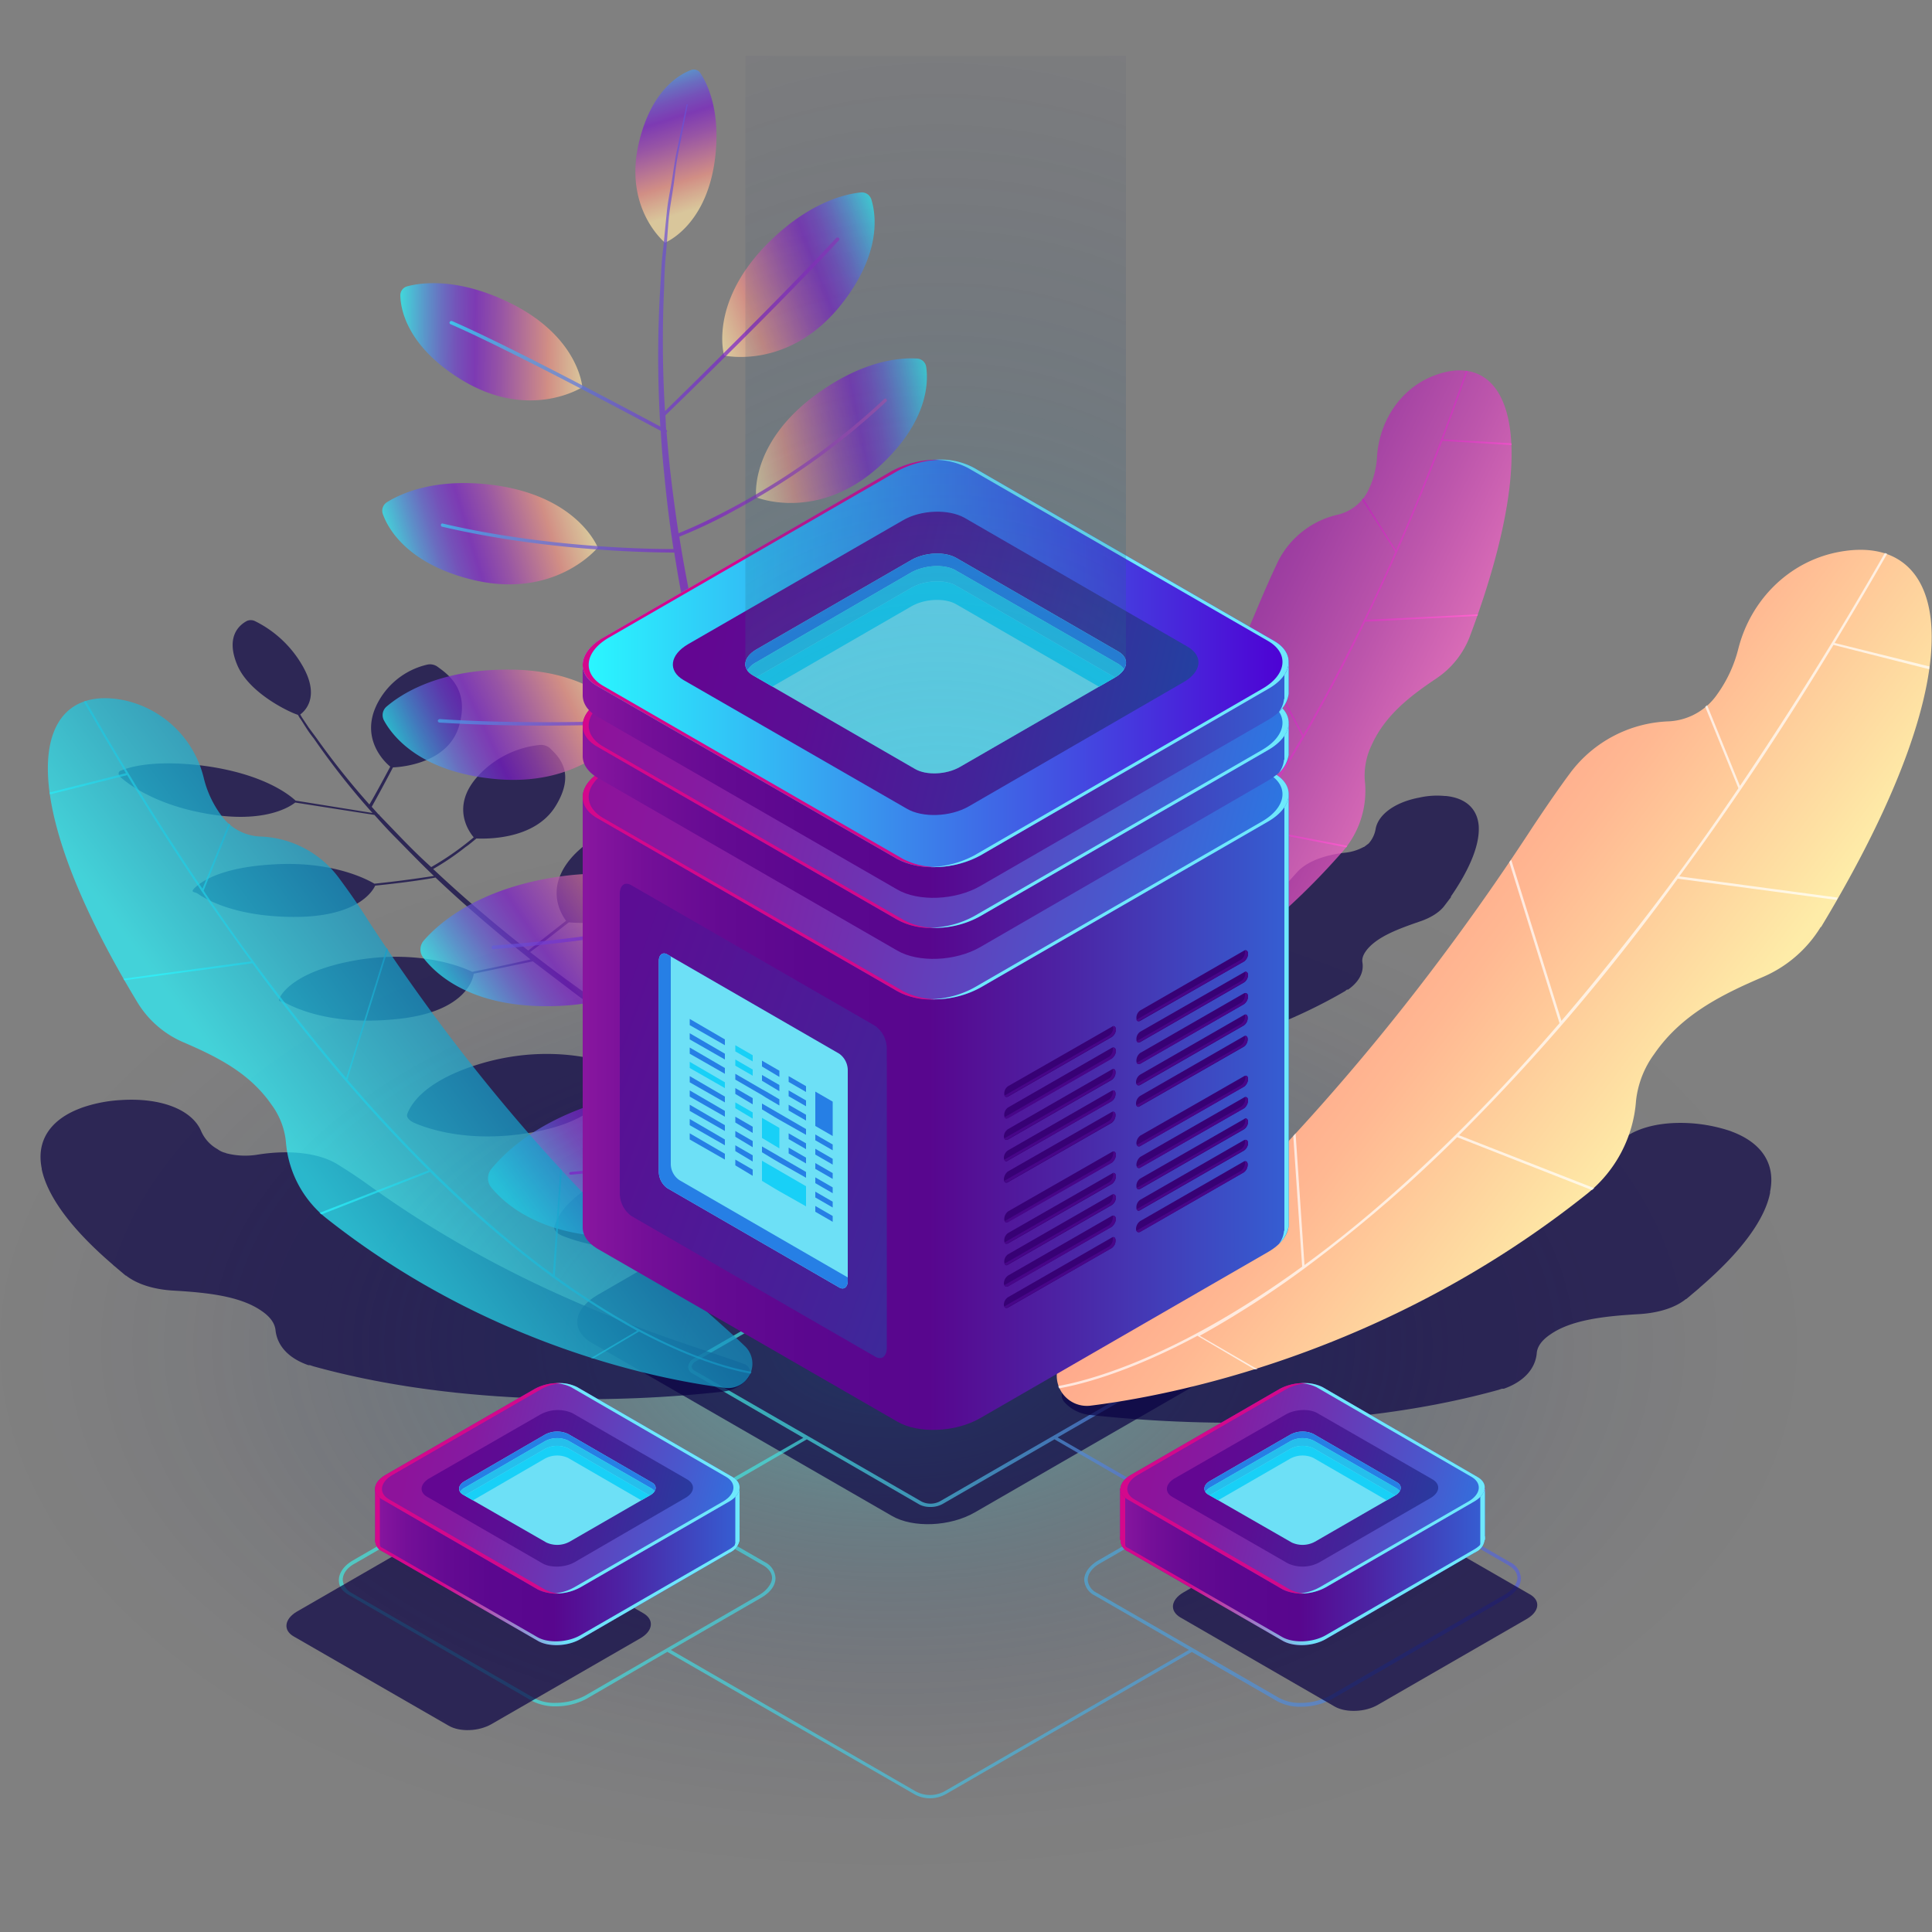 <svg xmlns="http://www.w3.org/2000/svg" xmlns:xlink="http://www.w3.org/1999/xlink" viewBox="0 0 500 500"><rect x="0" y="0" width="500" height="500" fill="#808080" stroke="none"/><defs><style>.cls-1{fill:#6de0f6;}.cls-2{fill:none;}.cls-3{isolation:isolate;}.cls-4,.cls-57{opacity:0.5;}.cls-4,.cls-57,.cls-7,.cls-8{mix-blend-mode:lighten;}.cls-4{fill:url(#radial-gradient);}.cls-5{fill:#0b0244;}.cls-20,.cls-22,.cls-23,.cls-25,.cls-26,.cls-5,.cls-6{opacity:0.7;}.cls-7{fill:url(#Áåçûìÿííûé_ãðàäèåíò_254);}.cls-8{fill:url(#Áåçûìÿííûé_ãðàäèåíò_254-2);}.cls-9{fill:url(#linear-gradient);}.cls-10{fill:url(#linear-gradient-2);}.cls-11{fill:url(#linear-gradient-3);}.cls-12{fill:url(#linear-gradient-4);}.cls-13{fill:url(#linear-gradient-5);}.cls-14{fill:url(#linear-gradient-6);}.cls-15{fill:url(#linear-gradient-7);}.cls-16{fill:url(#linear-gradient-8);}.cls-17{fill:url(#linear-gradient-9);}.cls-18{fill:url(#linear-gradient-10);}.cls-19{fill:url(#linear-gradient-11);}.cls-20{fill:url(#linear-gradient-12);}.cls-21{fill:url(#linear-gradient-13);}.cls-22{fill:#fff;}.cls-23{fill:url(#linear-gradient-14);}.cls-24{fill:url(#linear-gradient-15);}.cls-25{fill:url(#linear-gradient-16);}.cls-26{fill:url(#linear-gradient-17);}.cls-27{fill:url(#Áåçûìÿííûé_ãðàäèåíò_377);}.cls-28{fill:#6ee8fc;}.cls-29{fill:url(#Áåçûìÿííûé_ãðàäèåíò_300);}.cls-30{fill:#d4088c;}.cls-31{fill:url(#Áåçûìÿííûé_ãðàäèåíò_302);}.cls-32{clip-path:url(#clip-path);}.cls-33{fill:#267fe5;}.cls-34{fill:#25bfec;}.cls-35{fill:#18d0f7;}.cls-36{fill:url(#Áåçûìÿííûé_ãðàäèåíò_377-2);}.cls-37{fill:url(#Áåçûìÿííûé_ãðàäèåíò_300-2);}.cls-38{fill:url(#Áåçûìÿííûé_ãðàäèåíò_302-2);}.cls-39{clip-path:url(#clip-path-2);}.cls-40{fill:url(#Áåçûìÿííûé_ãðàäèåíò_377-3);}.cls-41{fill:url(#linear-gradient-18);}.cls-42{fill:url(#Áåçûìÿííûé_ãðàäèåíò_302-3);}.cls-43{clip-path:url(#clip-path-3);}.cls-44{fill:url(#Áåçûìÿííûé_ãðàäèåíò_302-4);}.cls-45{fill:#370175;}.cls-46{fill:#480689;}.cls-47{fill:url(#Áåçûìÿííûé_ãðàäèåíò_377-4);}.cls-48{fill:url(#Áåçûìÿííûé_ãðàäèåíò_388);}.cls-49{fill:url(#Áåçûìÿííûé_ãðàäèåíò_300-3);}.cls-50{fill:url(#Áåçûìÿííûé_ãðàäèåíò_302-5);}.cls-51{clip-path:url(#clip-path-4);}.cls-52{fill:url(#Áåçûìÿííûé_ãðàäèåíò_377-5);}.cls-53{fill:url(#Áåçûìÿííûé_ãðàäèåíò_388-2);}.cls-54{fill:url(#Áåçûìÿííûé_ãðàäèåíò_300-4);}.cls-55{fill:url(#Áåçûìÿííûé_ãðàäèåíò_302-6);}.cls-56{clip-path:url(#clip-path-5);}.cls-57{fill:url(#radial-gradient-2);}</style><radialGradient id="radial-gradient" cx="-2112.1" cy="-340.71" r="194.38" gradientTransform="matrix(0.87, 0.5, -0.87, 0.5, 1772.16, 1574.5)" gradientUnits="userSpaceOnUse"><stop offset="0" stop-color="#42e8e0"/><stop offset="0.16" stop-color="#33adb8" stop-opacity="0.74"/><stop offset="0.32" stop-color="#267994" stop-opacity="0.52"/><stop offset="0.47" stop-color="#1b4f78" stop-opacity="0.33"/><stop offset="0.62" stop-color="#132e61" stop-opacity="0.19"/><stop offset="0.76" stop-color="#0d1651" stop-opacity="0.08"/><stop offset="0.89" stop-color="#090847" stop-opacity="0.02"/><stop offset="1" stop-color="#080344" stop-opacity="0"/></radialGradient><linearGradient id="Áåçûìÿííûé_ãðàäèåíò_254" x1="178.09" y1="353.63" x2="303.53" y2="353.63" gradientUnits="userSpaceOnUse"><stop offset="0" stop-color="#42e8e0"/><stop offset="0.15" stop-color="#43e3e0"/><stop offset="0.33" stop-color="#45d5df"/><stop offset="0.52" stop-color="#49bddd"/><stop offset="0.72" stop-color="#4e9cdb"/><stop offset="0.93" stop-color="#5472d8"/><stop offset="1" stop-color="#5761d7"/></linearGradient><linearGradient id="Áåçûìÿííûé_ãðàäèåíò_254-2" x1="87.75" y1="420.52" x2="393.57" y2="420.52" xlink:href="#Áåçûìÿííûé_ãðàäèåíò_254"/><linearGradient id="linear-gradient" x1="-516.11" y1="502.13" x2="-441.69" y2="502.13" gradientTransform="matrix(-0.81, 0.59, 0.59, 0.81, -514.49, 174.98)" gradientUnits="userSpaceOnUse"><stop offset="0.01" stop-color="#ffe4a7"/><stop offset="0.1" stop-color="#fac098"/><stop offset="0.2" stop-color="#f49587"/><stop offset="0.46" stop-color="#a142b5"/><stop offset="0.6" stop-color="#7c1dc9"/><stop offset="0.63" stop-color="#7926cb"/><stop offset="0.7" stop-color="#703ed1"/><stop offset="0.78" stop-color="#6165db"/><stop offset="0.87" stop-color="#4c9ce9"/><stop offset="0.97" stop-color="#32e1fa"/><stop offset="1" stop-color="#2af6ff"/></linearGradient><linearGradient id="linear-gradient-2" x1="331.77" y1="391.57" x2="406.2" y2="391.57" gradientTransform="translate(-216 12.2) rotate(-21)" xlink:href="#linear-gradient"/><linearGradient id="linear-gradient-3" x1="132.05" y1="308.2" x2="196.99" y2="308.2" gradientTransform="translate(14.4 -66.2) rotate(-13.2)" xlink:href="#linear-gradient"/><linearGradient id="linear-gradient-4" x1="-10.61" y1="259.78" x2="48.54" y2="259.78" gradientTransform="translate(176.7 -101.2) rotate(-7.8)" xlink:href="#linear-gradient"/><linearGradient id="linear-gradient-5" x1="85.12" y1="217.62" x2="135.08" y2="217.62" gradientTransform="translate(66 -79) rotate(-11.6)" xlink:href="#linear-gradient"/><linearGradient id="linear-gradient-6" x1="321.08" y1="205.31" x2="371.04" y2="205.31" gradientTransform="matrix(0.93, -0.36, 0.36, 0.93, -189.95, 3.12)" xlink:href="#linear-gradient"/><linearGradient id="linear-gradient-7" x1="-484.74" y1="421.87" x2="-417.38" y2="421.87" gradientTransform="matrix(-0.83, 0.56, 0.56, 0.83, -463.31, 145.88)" xlink:href="#linear-gradient"/><linearGradient id="linear-gradient-8" x1="-288.22" y1="286.67" x2="-230.64" y2="286.67" gradientTransform="matrix(-0.9, 0.43, 0.43, 0.9, -226.09, 39.78)" xlink:href="#linear-gradient"/><linearGradient id="linear-gradient-9" x1="-84.87" y1="192.04" x2="-34.16" y2="192.04" gradientTransform="matrix(-0.96, 0.29, 0.29, 0.96, 13.87, -28.69)" xlink:href="#linear-gradient"/><linearGradient id="linear-gradient-10" x1="364.3" y1="151.27" x2="411.72" y2="151.27" gradientTransform="matrix(-1, -0.01, -0.01, 1, 517.2, -57.29)" xlink:href="#linear-gradient"/><linearGradient id="linear-gradient-11" x1="1527.63" y1="1349.79" x2="1568.31" y2="1349.79" gradientTransform="matrix(-0.3, -0.96, -0.96, 0.3, 1922.9, 1119.59)" xlink:href="#linear-gradient"/><linearGradient id="linear-gradient-12" x1="616.6" y1="138.89" x2="812.04" y2="138.89" gradientTransform="matrix(-0.98, -0.21, -0.21, 0.98, 924.99, 184.36)" xlink:href="#linear-gradient"/><linearGradient id="linear-gradient-13" x1="-772.59" y1="501.58" x2="-681.23" y2="501.58" gradientTransform="matrix(0.8, 0.6, -0.6, 0.8, 1279.87, 293.09)" gradientUnits="userSpaceOnUse"><stop offset="0.04" stop-color="#ffa98c"/><stop offset="0.32" stop-color="#ffb892"/><stop offset="0.86" stop-color="#fee1a3"/><stop offset="1" stop-color="#feeca8"/></linearGradient><linearGradient id="linear-gradient-14" x1="-734.24" y1="231.6" x2="-670.2" y2="231.6" gradientTransform="translate(1065.1 289.9) rotate(26)" gradientUnits="userSpaceOnUse"><stop offset="0.04" stop-color="#9f19ab"/><stop offset="0.24" stop-color="#ae25b1"/><stop offset="0.65" stop-color="#d744bf"/><stop offset="1" stop-color="#ff63ce"/></linearGradient><linearGradient id="linear-gradient-15" x1="305.79" y1="177.3" x2="360.6" y2="204" gradientTransform="matrix(1, 0, 0, 1, 0, 0)" xlink:href="#linear-gradient-14"/><linearGradient id="linear-gradient-16" x1="-2003.2" y1="1438.6" x2="-1929.62" y2="1438.6" gradientTransform="matrix(-0.8, 0.6, 0.6, 0.8, -2341.4, 293.09)" gradientUnits="userSpaceOnUse"><stop offset="0.04" stop-color="#138bbd"/><stop offset="0.23" stop-color="#169ac7"/><stop offset="0.59" stop-color="#1fc3df"/><stop offset="1" stop-color="#2af6ff"/></linearGradient><linearGradient id="linear-gradient-17" x1="-2000.47" y1="1438.45" x2="-1930.41" y2="1438.45" xlink:href="#linear-gradient-16"/><linearGradient id="Áåçûìÿííûé_ãðàäèåíò_377" x1="1753" y1="274.54" x2="1975.55" y2="274.54" gradientTransform="translate(-1619.5)" gradientUnits="userSpaceOnUse"><stop offset="0" stop-color="#a31fa9"/><stop offset="0.07" stop-color="#8b17a0"/><stop offset="0.15" stop-color="#740f98"/><stop offset="0.24" stop-color="#640a92"/><stop offset="0.34" stop-color="#5b078f"/><stop offset="0.48" stop-color="#58068e"/><stop offset="0.63" stop-color="#4d22a3"/><stop offset="0.94" stop-color="#3168da"/><stop offset="1" stop-color="#2c75e4"/></linearGradient><linearGradient id="Áåçûìÿííûé_ãðàäèåíò_300" x1="1396.41" y1="-16.19" x2="1501.39" y2="-107.1" gradientTransform="matrix(0.87, 0.5, -1, 0.58, -1076.16, -482.93)" gradientUnits="userSpaceOnUse"><stop offset="0" stop-color="#8d139b"/><stop offset="0.17" stop-color="#851ba1"/><stop offset="0.43" stop-color="#6e33b2"/><stop offset="0.76" stop-color="#4958cd"/><stop offset="1" stop-color="#2979e4"/></linearGradient><linearGradient id="Áåçûìÿííûé_ãðàäèåíò_302" x1="1410.1" y1="-28.05" x2="1488.26" y2="-95.73" gradientTransform="matrix(0.87, 0.5, -1, 0.58, -1076.16, -482.93)" gradientUnits="userSpaceOnUse"><stop offset="0" stop-color="#630692"/><stop offset="0.23" stop-color="#5b0e94"/><stop offset="0.59" stop-color="#432399"/><stop offset="1" stop-color="#2142a1"/></linearGradient><clipPath id="clip-path"><path class="cls-1" d="M236.8,233.2,194.9,209c-3-1.7-2.6-4.7.8-6.7l40.2-23.2c3.5-2,8.7-2.2,11.6-.5l41.9,24.2c3,1.7,2.6,4.7-.8,6.7l-40.2,23.2C244.9,234.7,239.7,234.9,236.8,233.2Z"/></clipPath><linearGradient id="Áåçûìÿííûé_ãðàäèåíò_377-2" x1="1753" y1="204.33" x2="1975.55" y2="204.33" xlink:href="#Áåçûìÿííûé_ãðàäèåíò_377"/><linearGradient id="Áåçûìÿííûé_ãðàäèåíò_300-2" x1="1377.92" y1="-32.2" x2="1482.89" y2="-123.11" xlink:href="#Áåçûìÿííûé_ãðàäèåíò_300"/><linearGradient id="Áåçûìÿííûé_ãðàäèåíò_302-2" x1="1391.61" y1="-44.06" x2="1469.77" y2="-111.74" xlink:href="#Áåçûìÿííûé_ãðàäèåíò_302"/><clipPath id="clip-path-2"><path class="cls-1" d="M236.8,214.7l-41.9-24.2c-3-1.7-2.6-4.7.8-6.7l40.2-23.2c3.5-2,8.7-2.2,11.6-.4l41.9,24.1c3,1.7,2.6,4.7-.8,6.7l-40.2,23.2C244.9,216.2,239.7,216.4,236.8,214.7Z"/></clipPath><linearGradient id="Áåçûìÿííûé_ãðàäèåíò_377-3" x1="1753" y1="188.58" x2="1975.55" y2="188.58" xlink:href="#Áåçûìÿííûé_ãðàäèåíò_377"/><linearGradient id="linear-gradient-18" x1="150.81" y1="171.68" x2="333.48" y2="171.68" gradientUnits="userSpaceOnUse"><stop offset="0.01" stop-color="#2af6ff"/><stop offset="1" stop-color="#4e00d4"/></linearGradient><linearGradient id="Áåçûìÿííûé_ãðàäèåíò_302-3" x1="1375.86" y1="-57.7" x2="1454.01" y2="-125.38" xlink:href="#Áåçûìÿííûé_ãðàäèåíò_302"/><clipPath id="clip-path-3"><path class="cls-1" d="M236.8,199l-41.9-24.2c-3-1.7-2.6-4.7.8-6.7l40.2-23.2c3.5-2,8.7-2.2,11.6-.5l41.9,24.2c3,1.7,2.6,4.7-.8,6.7l-40.2,23.2C244.9,200.5,239.7,200.7,236.8,199Z"/></clipPath><linearGradient id="Áåçûìÿííûé_ãðàäèåíò_302-4" x1="105.5" y1="257.61" x2="315.65" y2="333.91" gradientTransform="matrix(1, 0, 0, 1, 0, 0)" xlink:href="#Áåçûìÿííûé_ãðàäèåíò_302"/><linearGradient id="Áåçûìÿííûé_ãðàäèåíò_377-4" x1="2197.51" y1="398.51" x2="2312.41" y2="398.51" gradientTransform="translate(-2109.4)" xlink:href="#Áåçûìÿííûé_ãðàäèåíò_377"/><linearGradient id="Áåçûìÿííûé_ãðàäèåíò_388" x1="2197.51" y1="411.66" x2="2312.41" y2="411.66" gradientTransform="translate(-2109.4)" gradientUnits="userSpaceOnUse"><stop offset="0" stop-color="#d4088c"/><stop offset="0.23" stop-color="#d4088c"/><stop offset="0.51" stop-color="#6ee1f8"/><stop offset="0.78" stop-color="#6ee8fc"/><stop offset="1" stop-color="#6ee8fc"/></linearGradient><linearGradient id="Áåçûìÿííûé_ãðàäèåíò_300-3" x1="1827.89" y1="-79.41" x2="1882.08" y2="-126.34" gradientTransform="matrix(0.87, 0.5, -1, 0.58, -1566.05, -482.93)" xlink:href="#Áåçûìÿííûé_ãðàäèåíò_300"/><linearGradient id="Áåçûìÿííûé_ãðàäèåíò_302-5" x1="1834.96" y1="-85.53" x2="1875.31" y2="-120.47" gradientTransform="matrix(0.87, 0.5, -1, 0.58, -1566.05, -482.93)" xlink:href="#Áåçûìÿííûé_ãðàäèåíò_302"/><clipPath id="clip-path-4"><path class="cls-2" d="M141.4,399.2l-21.6-12.4c-1.5-.9-1.3-2.5.5-3.5l20.7-12a6.7,6.7,0,0,1,6-.2l21.6,12.5c1.6.8,1.4,2.4-.4,3.4l-20.8,12A6.7,6.7,0,0,1,141.4,399.2Z"/></clipPath><linearGradient id="Áåçûìÿííûé_ãðàäèåíò_377-5" x1="2390.38" y1="398.51" x2="2505.28" y2="398.51" gradientTransform="translate(-2109.4)" xlink:href="#Áåçûìÿííûé_ãðàäèåíò_377"/><linearGradient id="Áåçûìÿííûé_ãðàäèåíò_388-2" x1="2390.38" y1="411.66" x2="2505.28" y2="411.66" xlink:href="#Áåçûìÿííûé_ãðàäèåíò_388"/><linearGradient id="Áåçûìÿííûé_ãðàäèåíò_300-4" x1="1939.25" y1="-175.84" x2="1993.44" y2="-222.77" gradientTransform="matrix(0.87, 0.5, -1, 0.58, -1566.05, -482.93)" xlink:href="#Áåçûìÿííûé_ãðàäèåíò_300"/><linearGradient id="Áåçûìÿííûé_ãðàäèåíò_302-6" x1="1946.32" y1="-181.96" x2="1986.67" y2="-216.9" gradientTransform="matrix(0.87, 0.5, -1, 0.58, -1566.05, -482.93)" xlink:href="#Áåçûìÿííûé_ãðàäèåíò_302"/><clipPath id="clip-path-5"><path class="cls-2" d="M334.3,399.2l-21.6-12.4c-1.5-.9-1.3-2.5.4-3.5l20.8-12a6.7,6.7,0,0,1,6-.2l21.6,12.5c1.5.8,1.3,2.4-.4,3.4l-20.8,12A6.7,6.7,0,0,1,334.3,399.2Z"/></clipPath><radialGradient id="radial-gradient-2" cx="243.24" cy="130.25" fy="311.028" r="180.87" gradientUnits="userSpaceOnUse"><stop offset="0" stop-color="#42e8e0"/><stop offset="0.18" stop-color="#35b3bc" stop-opacity="0.75"/><stop offset="0.4" stop-color="#267b96" stop-opacity="0.49"/><stop offset="0.59" stop-color="#1b4e77" stop-opacity="0.28"/><stop offset="0.77" stop-color="#132e61" stop-opacity="0.13"/><stop offset="0.91" stop-color="#0e1a54" stop-opacity="0.03"/><stop offset="1" stop-color="#0c134f" stop-opacity="0"/></radialGradient></defs><g class="cls-3"><g id="Layer_1" data-name="Layer 1"><ellipse class="cls-4" cx="238.1" cy="348.1" rx="238.1" ry="137.4"/><path class="cls-5" d="M230.8,392.3l-77.7-44.8c-5.5-3.2-4.8-8.7,1.6-12.4l74.5-43c6.4-3.7,16-4.1,21.5-.9L328.4,336c5.5,3.2,4.8,8.7-1.6,12.4l-74.5,43C245.9,395.1,236.3,395.5,230.8,392.3Z"/><g class="cls-6"><path class="cls-7" d="M179.3,355.5l28.6,16.6-21.1,12.1.5.8,21.5-12.5L238,389.4a6,6,0,0,0,2.7.6,6.4,6.4,0,0,0,3.3-.8l28.9-16.7L294.5,385l.4-.8L273.7,372,302,355.7a2.7,2.7,0,0,0,1.5-2.2,2,2,0,0,0-1.1-1.7l-58.8-34a6.4,6.4,0,0,0-6,.3l-57.9,33.4a2.8,2.8,0,0,0-1.6,2.2A2,2,0,0,0,179.3,355.5Zm.8-3.2,58-33.4a5.7,5.7,0,0,1,2.9-.8,4.3,4.3,0,0,1,2.1.5l58.8,34a1.1,1.1,0,0,1,.7.9c0,.5-.4,1-1.1,1.4l-58,33.5a5.2,5.2,0,0,1-5,.2l-58.8-33.9a1.3,1.3,0,0,1-.7-1A2,2,0,0,1,180.1,352.3Z"/><path class="cls-8" d="M390.8,404.3l-47.2-27.2c-3.6-2.1-9.9-1.9-14,.5l-45.3,26.2c-2.3,1.3-3.7,3.2-3.7,5.1a4.8,4.8,0,0,0,2.7,4L307.7,427l-63.1,36.5a7.8,7.8,0,0,1-7.8,0L173.6,427,197,413.5c2.4-1.4,3.7-3.2,3.7-5.1a4.9,4.9,0,0,0-2.7-4.1l-47.2-27.2c-3.6-2.1-9.9-1.9-14.1.5L91.4,403.8c-2.3,1.3-3.7,3.2-3.7,5.1s1,3,2.8,4l47.2,27.3a12.8,12.8,0,0,0,6.1,1.4,16.8,16.8,0,0,0,7.9-1.9l21-12.2,63.7,36.7a8.2,8.2,0,0,0,4.3,1.2,8.5,8.5,0,0,0,4.3-1.2l63.5-36.7h-.1l22.2,12.8a12.2,12.2,0,0,0,6.1,1.4,17.1,17.1,0,0,0,7.9-1.9l45.3-26.2c2.3-1.4,3.7-3.2,3.7-5.1A4.8,4.8,0,0,0,390.8,404.3ZM151.3,438.9a16.6,16.6,0,0,1-7.5,1.8,11.2,11.2,0,0,1-5.7-1.3L90.9,412.2a4.2,4.2,0,0,1-2.2-3.3c0-1.6,1.1-3.2,3.2-4.3l45.3-26.2a15.4,15.4,0,0,1,7.4-1.9,11.2,11.2,0,0,1,5.7,1.4l47.2,27.2c1.5.9,2.3,2,2.3,3.3s-1.2,3.1-3.2,4.3Zm238.1-26.2-45.3,26.2a15.9,15.9,0,0,1-7.4,1.8,11.2,11.2,0,0,1-5.7-1.3l-47.2-27.2a4.1,4.1,0,0,1-2.3-3.3c0-1.6,1.2-3.2,3.2-4.3l45.4-26.2a15.4,15.4,0,0,1,7.4-1.9,11.5,11.5,0,0,1,5.7,1.4l47.2,27.2c1.5.9,2.3,2,2.3,3.3S391.5,411.5,389.4,412.7Z"/></g><path class="cls-5" d="M458.1,308.4c1.5-7.4-2.4-12.7-9.8-15.5h0l-.5-.2h0a41.1,41.1,0,0,0-10.1-2c-10.5-.7-18.3,2.5-20.8,7.9a10,10,0,0,1-4.2,4.8,9.7,9.7,0,0,1-2.3,1.1h-.1a17.3,17.3,0,0,1-8.2.3c-8.2-1.3-15.8-.4-20.5,2.5-2.6,1.6-5.1,3.3-7.7,5.1-42.1,30.5-83.1,41.2-97.3,46.5a2.3,2.3,0,0,0-1.4,3.6h0l.2.3h0a10.3,10.3,0,0,0,6.8,3.4,343.1,343.1,0,0,0,35.1,2h.7c20.4,0,45.6-1.8,69.8-8.5l.9-.3h.5c5.1-1.8,8.1-5.1,8.5-9.1.1-1.7,1.2-3.4,3.6-5,5.5-3.8,14.2-4.7,22.8-5.2,5.2-.3,9.5-1.7,12.2-3.9h.1l3.2-2.7c.1-.1.2-.1.2-.2h0c11.3-9.7,17-18,18.3-24.6v-.2Z"/><path class="cls-5" d="M382.7,213.9c-.3-4.7-3.5-7.4-8.5-7.9h-.3a20.9,20.9,0,0,0-6.5.4c-6.5,1.2-10.8,4.5-11.4,8.2a7.5,7.5,0,0,1-1.8,3.7l-1.2.9h-.1a12.8,12.8,0,0,1-5,1.5c-5.2.6-9.7,2.3-12.1,4.9l-3.9,4.3c-20.7,25.5-44.1,38.7-51.8,44.2-1.1.8-1.1,1.7-.3,2.4h.1a6.3,6.3,0,0,0,4.7,1c4.5-.7,12.4-2.1,21.8-4.5h.4c12.5-3.3,27.6-8.5,41.3-16.5l.5-.4h.3c2.8-2,4.1-4.4,3.7-7-.2-1,.2-2.2,1.4-3.6,2.8-3.2,7.9-5.1,13.1-6.9,3.1-1,5.5-2.5,6.8-4.3h0l1.6-2.1V232h0c5.3-7.7,7.4-13.7,7.2-18Z"/><path class="cls-5" d="M236.1,250.1a5.1,5.1,0,0,0-4.1-.9,28.9,28.9,0,0,0-19.5,15.7c-6.1,13.1,3.4,22.1,5.4,23.8a75.5,75.5,0,0,1-5.2,6.6l-9.1-5.1c-5.2-2.9-10.6-6.1-16.4-9.5l-4.3-2.7-2.2-1.3-2.1-1.4-4.5-2.8-4.3-2.9c1.4-1.3,4.1-4.1,7.5-7.8,3.1.1,19.4.3,26-11.5,5.5-9.9,0-16.8-2.9-19.5a4.9,4.9,0,0,0-3.5-1.1c-4.2.6-13.8,2.8-20.6,11.7-8.1,10.4-1.2,18.7.2,20.1-3.2,3.6-5.9,6.3-7.3,7.7-2.9-1.8-5.7-3.7-8.5-5.7s-3-2-4.5-3.1l-4.5-3.2c-4.9-3.5-9.8-7.1-14.5-10.8l3.6-2.7,6.4-5c2.5.2,18,1.4,25.9-8.7,6.6-8.5,2.4-14.9.1-17.4a4.4,4.4,0,0,0-3.2-1.2,33.7,33.7,0,0,0-20.8,9.2c-8.8,8.6-3.9,16.1-2.7,17.7l-9.8,7.7-2.5-2c-7.9-6.3-15.3-12.7-22.1-19.1a67.4,67.4,0,0,0,8.4-5.7c.9-.6,1.8-1.4,2.8-2.2,2.5.1,15.1.4,20.5-8.4s.6-12.9-1.5-15a3.6,3.6,0,0,0-2.7-.8,25.2,25.2,0,0,0-16.4,8.6c-6.4,7.6-1.8,13.9-.6,15.3a74.4,74.4,0,0,1-11,7.7c-2.9-2.6-5.6-5.3-8.2-8L98.2,211h.1l-.4-.3-1.7-1.9c.5-.9,2.8-5,5.5-10.2,2.6-.1,14.3-1.2,17.1-10.7s-2.9-13.4-5.5-15.3a3.3,3.3,0,0,0-2.7-.6,19.4,19.4,0,0,0-13.2,10.6c-4.1,8.7,2.2,14.7,3.6,15.8-2.5,4.7-4.6,8.5-5.4,9.8A196.9,196.9,0,0,1,81.9,191l-2-2.7-1.8-2.7-.4-.7c1.1-.8,5.2-4.4.7-12.4a28.9,28.9,0,0,0-12.3-11.7,2.5,2.5,0,0,0-2.2-.1c-1.9,1-5.6,4-2.5,11.4S75.1,184.4,77.1,185l.4.7c.6.8,1.1,1.7,1.7,2.6a28.3,28.3,0,0,0,2,2.8,194.5,194.5,0,0,0,15.2,19.3l-19.9-3.2c-1.3-1.2-7.7-6.7-22.9-8.9-13.1-1.8-19.8.1-22.2,1.1-.8.2-.9.9-.4,1.5s7.2,6.7,21,9.4c16,3.2,23-1.5,24.4-2.6l20.5,3.2c1.7,1.9,3.5,3.9,5.4,5.8s6.4,6.6,10,10c-2.1.3-7.7,1.2-15.4,2-1.7-1-10.6-5.9-26-5-13.2.7-18.4,4.2-20.2,5.8s-.3,1.2.5,1.8c2.8,1.9,10.3,5.9,24.6,6,16.6.1,20.6-6.6,21.3-8.1,7.9-.8,13.7-1.7,15.6-2.1,6.2,5.9,12.9,11.7,20,17.5l4.6,3.7c-1.8.4-7.4,1.7-15.1,3.2-2.2-1.1-13.1-5.7-29.4-3.1-13.9,2.3-18.6,7-20,9.1s0,1.4,1,2c3.5,1.9,12.8,5.8,28.2,4.3,18.2-1.6,20.4-10.2,20.6-11.8l15.3-3.2L150,258l4.5,3.2,4.5,3.2,8.9,6.2a4.1,4.1,0,0,1,1.1.7c-1.2.6-4.8,2.1-10.5,4.2-2.6-1-16.1-5.4-33.5-.4-14.8,4.3-18.6,10.5-19.6,13.2-.3.8.5,1.7,1.8,2.3,4.4,1.9,15.8,5.5,32.4,2.1,20-4.2,19.6-15,19.4-16.8,5.8-2.1,9.4-3.7,10.6-4.2l2.8,1.8,4.4,2.9,2.2,1.4,2.1,1.4,4.3,2.6,16.3,9.8,9.9,5.6c-1.2.6-4.9,2.3-10.6,4.7-2.1-.8-17.6-6-36.9.3-16,5.1-19.7,12.1-20.6,15.1-.3.9.5,1.9,2,2.5,4.9,2,17.6,5.8,35.7,1.6,21.1-5,20.5-16.7,20.2-19,5.9-2.5,9.7-4.3,10.9-4.9,5.8,3.2,10.8,5.9,14.8,7.9l7.4,3.7,2.7,1.3,1.7-1.8-2.6-1.2-7.3-3.6c-4.2-2.1-9.5-4.9-15.6-8.2a74.4,74.4,0,0,0,5.2-6.7c2.8-.1,21.5-1.2,25.7-16.1C247.8,260.5,240,252.9,236.1,250.1Z"/><g class="cls-6"><path class="cls-9" d="M208.5,292.8s-8.7,24.2-41.3,27c-24.9,2.2-36.1-7.7-40-12.4a3.8,3.8,0,0,1-.1-4.8c3.8-4.7,14.6-15.4,38-19.7C195.5,277.4,208.5,292.8,208.5,292.8Z"/></g><g class="cls-6"><path class="cls-10" d="M240.3,275.6s25,5.8,45.1-19.9c15.5-19.7,13.3-34.5,11.5-40.3a3.8,3.8,0,0,0-4-2.6c-6.1.5-20.9,3.8-37.2,21C234.4,256.3,240.3,275.6,240.3,275.6Z"/></g><g class="cls-6"><path class="cls-11" d="M217.1,218.7s20.9,8,41.3-11.9c15.7-15.2,15.6-28.3,14.7-33.5a3.4,3.4,0,0,0-3.2-2.8c-5.3-.2-18.5.9-34.6,13.9C214.3,201.3,217.1,218.7,217.1,218.7Z"/></g><g class="cls-6"><path class="cls-12" d="M203.5,171.6s18.3,9,38.6-7.2c15.5-12.5,16.5-24.3,16.1-29.2a3.1,3.1,0,0,0-2.6-2.8c-4.8-.6-16.9-.8-32.6,9.6C202.5,155.6,203.5,171.6,203.5,171.6Z"/></g><g class="cls-6"><path class="cls-13" d="M195.7,128.7s15.9,6.6,32.1-8.2C240.1,109.1,240.3,99,239.7,95a2.5,2.5,0,0,0-2.3-2.2c-4.1-.3-14.3.3-27,9.9C193.9,115.3,195.7,128.7,195.7,128.7Z"/></g><g class="cls-6"><path class="cls-14" d="M187.4,92s16.8,3.9,30.4-13.3c10.4-13.2,8.9-23.2,7.7-27.1a2.6,2.6,0,0,0-2.7-1.8c-4,.4-14,2.6-25,14.1C183.5,79,187.4,92,187.4,92Z"/></g><g class="cls-6"><path class="cls-15" d="M183.5,237.1s-8.6,21.6-38.1,23.2c-22.7,1.2-32.5-8-35.9-12.5a3.5,3.5,0,0,1,.1-4.3c3.6-4.2,13.7-13.5,34.9-16.6C172.2,222.7,183.5,237.1,183.5,237.1Z"/></g><g class="cls-6"><path class="cls-16" d="M163.4,186.9s-10.1,17.1-35.3,14.7c-19.2-1.8-26.4-10.9-28.7-15.1a2.9,2.9,0,0,1,.6-3.6c3.6-3.1,13.3-9.7,31.7-9.6C155.6,173.3,163.4,186.9,163.4,186.9Z"/></g><g class="cls-6"><path class="cls-17" d="M154.7,141.7s-11,13.6-32.6,8.3c-16.5-4.1-21.6-13-23-16.9a2.6,2.6,0,0,1,1-3.1c3.5-2.2,12.8-6.7,28.8-4.3C149.8,128.9,154.7,141.7,154.7,141.7Z"/></g><g class="cls-6"><path class="cls-18" d="M150.7,100.2s-13.7,8.9-31.4-2c-13.6-8.4-15.6-17.7-15.7-21.7a2.4,2.4,0,0,1,1.8-2.4c3.7-1,13.3-2.3,26.8,4.4C149.9,87.3,150.7,100.2,150.7,100.2Z"/></g><g class="cls-6"><path class="cls-19" d="M172.1,62.8s-10.9-8.8-6.7-26.1c3.2-13.3,10.3-17.4,13.5-18.6a2,2,0,0,1,2.4.9c1.8,2.7,5.5,10.2,3.6,23.1C182.4,58.8,172.1,62.8,172.1,62.8Z"/></g><path class="cls-20" d="M147.3,303.8a.5.5,0,0,1,.4-.5A346.8,346.8,0,0,0,225,287.6c-2.1-3.7-4.2-7.8-6.4-12.1-3.2-6.3-6.6-13.3-10-20.8l-2.5-5.7c-.4-.9-.8-1.9-1.3-2.9l-1.2-2.9-2.5-6-1.5-3.8c-4.8,1.4-32,9.3-71.6,12.2a.5.5,0,1,1-.1-.9c39.4-2.9,66.4-10.7,71.4-12.2l-.6-1.5c-1.7-4.2-3.2-8.4-4.8-12.8-.8-2.1-1.5-4.3-2.3-6.5s-1.5-4.4-2.2-6.6c-2-6.2-3.9-12.5-5.6-18.9-5.3.4-38.3,2.8-70.1.8a.5.5,0,0,1-.4-.5c0-.2.3-.4.5-.4,31.3,2,64-.3,69.7-.8-.7-2.5-1.3-5-1.9-7.6-2.9-11.5-5.3-23.2-7.1-34.7-5.5,0-32.9-.3-60.1-6.7-.2,0-.3-.3-.3-.5s.3-.4.5-.3c26.9,6.3,54,6.6,59.7,6.6-1-6.5-1.8-13-2.4-19.4-.4-3.8-.7-7.5-.9-11.2-6.2-3.3-38.8-20.8-54.4-27.6a.4.4,0,0,1-.2-.6.5.5,0,0,1,.6-.2c15.2,6.6,46.6,23.4,53.9,27.3a294.1,294.1,0,0,1,0-36.4l.3-5.2c.1-1.7.3-3.4.5-5,.3-3.2.6-6.3.9-9.2s.9-5.5,1.3-8,.7-4.8,1.1-6.8c1.7-8.2,2.7-12.8,2.7-12.8h.3l-2.5,12.8c-.4,2-.7,4.3-1,6.8s-.8,5.1-1.2,8-.5,5.9-.8,9.2c-.1,1.6-.3,3.2-.4,4.9s-.2,3.5-.2,5.2a295.9,295.9,0,0,0,.2,32.5c5-4.9,30.4-29.8,44.3-44.8a.5.5,0,0,1,.7,0,.4.4,0,0,1,0,.6c-14.5,15.8-41.7,42.2-44.9,45.3.1,1.2.1,2.5.2,3.7a.5.5,0,0,1,.2.6h-.1c.3,3.5.6,7,1,10.5.6,5.2,1.3,10.4,2.1,15.7,4.8-1.9,29.4-12.4,53.2-34.7.2-.2.5-.2.6,0s.2.5,0,.6a187.7,187.7,0,0,1-38.6,27.8,129.9,129.9,0,0,1-15,7.2,367.8,367.8,0,0,0,8.1,38c.3,1.4.7,2.7,1.1,4.1,6.7-3.5,34-18.1,59-36.2.2-.1.5-.1.6.1a.4.4,0,0,1-.1.6c-19.9,14.5-41.4,26.7-52.7,32.8-3,1.7-5.2,2.8-6.6,3.5,2.1,7.5,4.4,14.9,6.8,22.2.8,2.2,1.6,4.4,2.3,6.6s1.5,4.3,2.4,6.4c1.5,4.1,3,8,4.6,11.9,7.8-5.1,34.3-23.2,58.1-45.4a.5.5,0,0,1,.6.1.4.4,0,0,1,0,.6c-24,22.4-50.7,40.5-58.3,45.6l2.4,5.9,2.6,6,1.2,2.9c.5.9.9,1.9,1.3,2.8s1.8,3.8,2.6,5.7c3.5,7.3,6.9,14.2,10.2,20.5l6,10.9c5-3.6,30.6-23,56.7-56.2.1-.2.4-.2.6-.1a.5.5,0,0,1,.1.6c-26.2,33.5-52.1,53-57,56.5,4.1,7.2,7.7,13.3,10.7,18s3.9,6.2,5.2,8l1.9,2.8-3.7,2.5-1.9-2.8-5.2-8.3c-2.8-4.5-6.2-10.4-10-17.3a341.5,341.5,0,0,1-77.6,15.8A.5.5,0,0,1,147.3,303.8Z"/><path class="cls-21" d="M471.2,239.9h.1c42-69.6,32.8-102.6,4.3-97-12.7,2.5-22.5,12.4-25.7,24.9a34.6,34.6,0,0,1-5.5,11.9,16.2,16.2,0,0,1-12.9,7A33.3,33.3,0,0,0,406.4,200c-3.2,4.3-6.4,9-9.6,13.8-53,81.3-103.5,119.9-121,136.7a7.8,7.8,0,0,0,6.3,13.3c20.2-2.5,76.1-12.9,128.7-54.9a34,34,0,0,0,12.6-24,25,25,0,0,1,4.7-12.1c7-10.2,17.5-15.4,28-19.9A32.5,32.5,0,0,0,471.2,239.9Z"/><path class="cls-22" d="M434.2,227.4l41.1,5.5.3-.6-41-5.5q20.3-27.5,39.9-59.9l24.8,6.3a1.5,1.5,0,0,1,.1-.7l-24.6-6.1c4.5-7.5,9.1-15.2,13.6-23.1l-.6-.2c-12.8,22.4-25.4,42.4-37.5,60.3l-8.5-20.9-.5.4,8.6,21.1a672.9,672.9,0,0,1-45.8,60.2l-13-41.7-.5.6,13,41.7c-24.3,28.2-45.7,47.4-62.9,60.3l-3.1,2.3-2.3-34.1-.6.7,2.3,33.8c-33.8,24.6-57,29.8-63.1,30.9a1.4,1.4,0,0,0,.2.6c4.5-.8,17.1-3.6,35.8-13.6l14.8,8.7h.8l-15-8.7A249.4,249.4,0,0,0,341,325.7a359.6,359.6,0,0,0,36.1-31.4L412,308l.6-.5-35-13.7a528.4,528.4,0,0,0,37.2-41.2C421.3,244.6,427.8,236.2,434.2,227.4Z"/><path class="cls-23" d="M380.4,164.7h0c20-53.4,9.5-74.9-9.5-67.4-8.4,3.3-13.8,11.5-14.5,20.5a22.8,22.8,0,0,1-2.2,8.9,11.8,11.8,0,0,1-8,6.5,23,23,0,0,0-15.6,12.4q-2.4,5.1-4.8,10.8c-26.1,62.7-55.9,95.8-65.8,109.7a5.4,5.4,0,0,0,6,8.3c13.6-4.3,50.8-18.7,81.7-54.3a23.9,23.9,0,0,0,5.5-18.2,18.1,18.1,0,0,1,1.7-8.9c3.5-7.9,10.1-12.9,16.8-17.4A22.9,22.9,0,0,0,380.4,164.7Z"/><path class="cls-24" d="M353.3,160.9l29-1.5c.1-.1.1-.3.2-.4l-29,1.4c6.9-14.3,13.5-29.8,19.8-46.3l17.9,1.1a.9.9,0,0,0-.1-.5l-17.7-1c2.2-5.8,4.3-11.7,6.4-17.7h-.4c-6,17.1-12,32.5-18.1,46.4L352.8,129l-.3.3,8.6,13.5a484.1,484.1,0,0,1-23.8,47.4L322.9,163a.8.8,0,0,1-.2.5L337,190.6c-13.1,22.6-25.4,38.5-35.6,49.7l-1.8,1.9-6-23.2-.3.5,5.9,23.1c-20.1,21.2-35.4,27.8-39.5,29.3a.5.5,0,0,0,.2.4c3-1.1,11.4-4.7,22.9-13.9l11.3,4h.2l.3-.2h.1L283.2,258a165.7,165.7,0,0,0,18.5-17.4,231.9,231.9,0,0,0,20.8-26.3l25.9,5,.3-.4-25.9-5a341.5,341.5,0,0,0,20.3-33.1C346.6,174.4,350,167.8,353.3,160.9Z"/><path class="cls-5" d="M192.3,352.9c-14.2-5.3-55.2-16-97.3-46.5-2.5-1.8-5.1-3.5-7.7-5.1-4.7-2.9-12.3-3.8-20.5-2.5a19.8,19.8,0,0,1-8.1-.3c-.1,0-.2,0-.2-.1a5.5,5.5,0,0,1-2.2-1,9.8,9.8,0,0,1-4.3-4.8c-2.4-5.4-10.3-8.6-20.8-7.9a36.9,36.9,0,0,0-10.1,2h0l-.5.2h0c-7.3,2.8-11.3,8.1-9.8,15.5h0v.2c1.4,6.6,7,14.9,18.3,24.6h0l.2.2,3.2,2.7h.1c2.8,2.2,7.1,3.6,12.2,3.9,8.7.5,17.3,1.4,22.8,5.2,2.4,1.6,3.5,3.3,3.7,5,.4,4,3.3,7.3,8.5,9.1h.4l.9.3c24.2,6.7,49.4,8.5,69.9,8.5h.6a320.2,320.2,0,0,0,35.1-1.9,10.2,10.2,0,0,0,6.8-3.4h0l.2-.3h0A2.3,2.3,0,0,0,192.3,352.9Z"/><path class="cls-25" d="M35.5,259.3h0C1.6,203.2,9,176.6,32,181.2a27.1,27.1,0,0,1,20.7,20,26.8,26.8,0,0,0,4.4,9.6,13.1,13.1,0,0,0,10.4,5.7,26.4,26.4,0,0,1,20.2,10.7c2.6,3.5,5.2,7.2,7.7,11.2,42.7,65.4,83.4,96.5,97.5,110.1a6.3,6.3,0,0,1-5.1,10.7c-16.2-2-61.3-10.5-103.7-44.2A28.1,28.1,0,0,1,74,295.6a19.3,19.3,0,0,0-3.8-9.8c-5.6-8.1-14-12.3-22.6-16A25.8,25.8,0,0,1,35.5,259.3Z"/><path class="cls-26" d="M65.3,249.3l-33.1,4.4-.3-.4L65,248.8c-10.8-14.7-21.6-30.9-32.1-48.2l-20,5a.9.9,0,0,0-.1-.5l19.8-5c-3.6-6-7.3-12.2-10.9-18.5l.5-.2q15.5,27,30.2,48.6l6.8-16.9.4.3-6.9,17.1A537.5,537.5,0,0,0,89.6,279l10.5-33.7.3.5L89.9,279.4c19.6,22.7,36.9,38.2,50.7,48.6l2.5,1.8,1.9-27.4.4.5-1.8,27.3c27.2,19.8,45.9,24,50.9,24.8-.1.2-.2.3-.2.5-3.6-.6-13.8-2.9-28.9-10.9l-11.9,7c0-.1-.1-.1-.2-.1h-.4l12-7.1a208.1,208.1,0,0,1-24.5-15.8,285.6,285.6,0,0,1-29.1-25.3l-28.1,11-.5-.4,28.2-11A412.4,412.4,0,0,1,81,269.6C75.7,263.1,70.5,256.4,65.3,249.3Z"/><path class="cls-27" d="M333.5,205.9H295l-42.9-24.7c-5.5-3.2-15.1-2.8-21.5.9l-41.3,23.8H150.8V317.3h0c-.1,2.2,1.1,4.2,3.7,5.8l77.7,44.8c5.5,3.2,15.1,2.8,21.5-.9l74.5-43c3.3-1.9,5.1-4.4,5.3-6.7h0Z"/><path class="cls-28" d="M332.4,205.9V318.5h-.1a6.5,6.5,0,0,1-1.3,3.4,7.9,7.9,0,0,0,2.5-4.6h0V205.9Z"/><path class="cls-29" d="M232.2,256.5l-77.7-44.8c-5.5-3.2-4.8-8.8,1.6-12.4l74.5-43.1c6.4-3.6,16-4,21.5-.9l77.7,44.9c5.5,3.1,4.8,8.7-1.6,12.4l-74.5,43C247.3,259.3,237.7,259.7,232.2,256.5Z"/><path class="cls-30" d="M233.7,256.5l-77.6-44.8c-5.5-3.2-4.9-8.8,1.5-12.4l74.5-43.1a24.5,24.5,0,0,1,11.4-3,25.8,25.8,0,0,0-12.9,3l-74.5,43.1c-6.4,3.6-7.1,9.2-1.6,12.4l77.7,44.8a18,18,0,0,0,10.1,2.1A19.2,19.2,0,0,1,233.7,256.5Z"/><path class="cls-28" d="M329.8,200.2l-77.7-44.9a20.2,20.2,0,0,0-10.2-2.1,18.8,18.8,0,0,1,8.6,2.1l77.7,44.9c5.5,3.1,4.8,8.7-1.6,12.4l-74.5,43a24.5,24.5,0,0,1-11.4,3,25,25,0,0,0,13-3l74.5-43C334.6,208.9,335.3,203.3,329.8,200.2Z"/><path class="cls-31" d="M234.7,243.6l-57.8-33.4c-4.1-2.4-3.6-6.5,1.2-9.2l55.5-32.1c4.7-2.7,11.9-3,16-.6l57.8,33.3c4.1,2.4,3.6,6.5-1.2,9.3l-55.5,32C246,245.7,238.8,246,234.7,243.6Z"/><path class="cls-1" d="M236.8,233.2,194.9,209c-3-1.7-2.6-4.7.8-6.7l40.2-23.2c3.5-2,8.7-2.2,11.6-.5l41.9,24.2c3,1.7,2.6,4.7-.8,6.7l-40.2,23.2C244.9,234.7,239.7,234.9,236.8,233.2Z"/><g class="cls-32"><path class="cls-33" d="M195.7,205.6l40.2-23.2c3.5-2,8.7-2.2,11.6-.5l41.9,24.2a4.9,4.9,0,0,1,1.5,1.3c1-1.6.6-3.4-1.5-4.6l-41.9-24.2c-2.9-1.7-8.1-1.5-11.6.5l-40.2,23.2c-2.7,1.6-3.5,3.7-2.3,5.4A6.8,6.8,0,0,1,195.7,205.6Z"/><path class="cls-34" d="M195.7,209.5l40.2-23.2c3.5-2,8.7-2.2,11.6-.5L289.4,210a4.3,4.3,0,0,1,1.2,1.1c1.4-1.8,1-3.7-1.2-5l-41.9-24.2c-2.9-1.7-8.1-1.5-11.6.5l-40.2,23.2c-2.8,1.6-3.5,4-2.1,5.7A9.8,9.8,0,0,1,195.7,209.5Z"/><path class="cls-35" d="M194.1,215.7a5.3,5.3,0,0,1,1.6-1.3l40.2-23.3c3.5-1.9,8.7-2.2,11.6-.4l41.9,24.1.8.6c1.8-1.8,1.6-4-.8-5.4l-41.9-24.2c-2.9-1.7-8.1-1.5-11.6.5l-40.2,23.2C192.6,211.3,192,213.9,194.1,215.7Z"/></g><path class="cls-36" d="M333.5,187.4H295l-42.9-24.7c-5.5-3.2-15.1-2.8-21.5.9l-41.3,23.8H150.8v8h0c-.1,2.1,1.1,4.2,3.7,5.8L232.2,246c5.5,3.2,15.1,2.8,21.5-.9L328.2,202c3.3-1.9,5.1-4.3,5.3-6.6h0Z"/><path class="cls-28" d="M332.4,187.4v9.2h-.1A6.9,6.9,0,0,1,331,200a8.2,8.2,0,0,0,2.5-4.6h0v-8Z"/><path class="cls-37" d="M232.2,238l-77.7-44.8c-5.5-3.2-4.8-8.7,1.6-12.4l74.5-43.1c6.4-3.6,16-4,21.5-.8l77.7,44.8c5.5,3.2,4.8,8.7-1.6,12.4l-74.5,43C247.3,240.8,237.7,241.2,232.2,238Z"/><path class="cls-30" d="M233.7,238l-77.6-44.8c-5.5-3.2-4.9-8.7,1.5-12.4l74.5-43.1a25.8,25.8,0,0,1,11.4-3,25.8,25.8,0,0,0-12.9,3l-74.5,43.1c-6.4,3.7-7.1,9.2-1.6,12.4L232.2,238a18,18,0,0,0,10.1,2.1A16.9,16.9,0,0,1,233.7,238Z"/><path class="cls-28" d="M329.8,181.7l-77.7-44.8a19.3,19.3,0,0,0-10.2-2.2,17.7,17.7,0,0,1,8.6,2.2l77.7,44.8c5.5,3.2,4.8,8.7-1.6,12.4l-74.5,43a24.5,24.5,0,0,1-11.4,3,24,24,0,0,0,13-3l74.5-43C334.6,190.4,335.3,184.9,329.8,181.7Z"/><path class="cls-38" d="M234.7,225.1l-57.8-33.4c-4.1-2.3-3.6-6.5,1.2-9.2l55.5-32.1c4.7-2.7,11.9-3,16-.6l57.8,33.3c4.1,2.4,3.6,6.6-1.2,9.3l-55.5,32C246,227.2,238.8,227.5,234.7,225.1Z"/><path class="cls-1" d="M236.8,214.7l-41.9-24.2c-3-1.7-2.6-4.7.8-6.7l40.2-23.2c3.5-2,8.7-2.2,11.6-.4l41.9,24.1c3,1.7,2.6,4.7-.8,6.7l-40.2,23.2C244.9,216.2,239.7,216.4,236.8,214.7Z"/><g class="cls-39"><path class="cls-33" d="M195.7,187.1l40.2-23.2c3.5-2,8.7-2.2,11.6-.5l41.9,24.2a4.9,4.9,0,0,1,1.5,1.3c1-1.6.6-3.4-1.5-4.6l-41.9-24.2c-2.9-1.7-8.1-1.5-11.6.5l-40.2,23.2c-2.7,1.6-3.5,3.7-2.3,5.4A6.8,6.8,0,0,1,195.7,187.1Z"/><path class="cls-34" d="M195.7,191.1l40.2-23.3c3.5-1.9,8.7-2.2,11.6-.4l41.9,24.1a4.3,4.3,0,0,1,1.2,1.1c1.4-1.8,1-3.7-1.2-5l-41.9-24.2c-2.9-1.7-8.1-1.5-11.6.5l-40.2,23.2c-2.8,1.6-3.5,4-2.1,5.7A7.4,7.4,0,0,1,195.7,191.1Z"/><path class="cls-35" d="M194.1,197.2a5.3,5.3,0,0,1,1.6-1.3l40.2-23.2c3.5-2,8.7-2.2,11.6-.5l41.9,24.2.8.5c1.8-1.8,1.6-4-.8-5.4l-41.9-24.1c-2.9-1.8-8.1-1.5-11.6.4l-40.2,23.3C192.6,192.8,192,195.4,194.1,197.2Z"/></g><path class="cls-40" d="M333.5,171.7H295l-42.9-24.8c-5.5-3.1-15.1-2.7-21.5.9l-41.3,23.9H150.8v7.9h0c-.1,2.2,1.1,4.3,3.7,5.8l77.7,44.8c5.5,3.2,15.1,2.8,21.5-.9l74.5-43c3.3-1.9,5.1-4.3,5.3-6.7h0Z"/><path class="cls-28" d="M332.4,171.7v9.2h-.1a6.5,6.5,0,0,1-1.3,3.3,7.6,7.6,0,0,0,2.5-4.6h0v-7.9Z"/><path class="cls-41" d="M232.2,222.3l-77.7-44.8c-5.5-3.2-4.8-8.8,1.6-12.5l74.5-43c6.4-3.7,16-4.1,21.5-.9l77.7,44.8c5.5,3.2,4.8,8.8-1.6,12.4l-74.5,43.1C247.3,225.1,237.7,225.4,232.2,222.3Z"/><path class="cls-30" d="M233.7,222.3l-77.6-44.8c-5.5-3.2-4.9-8.8,1.5-12.5l74.5-43a24.5,24.5,0,0,1,11.4-3,24.8,24.8,0,0,0-12.9,3l-74.5,43c-6.4,3.7-7.1,9.3-1.6,12.5l77.7,44.8a19.9,19.9,0,0,0,10.1,2.1A19.2,19.2,0,0,1,233.7,222.3Z"/><path class="cls-28" d="M329.8,165.9l-77.7-44.8a18.3,18.3,0,0,0-10.2-2.1,18.8,18.8,0,0,1,8.6,2.1l77.7,44.8c5.5,3.2,4.8,8.8-1.6,12.4l-74.5,43.1a25.8,25.8,0,0,1-11.4,3,26,26,0,0,0,13-3l74.5-43.1C334.6,174.7,335.3,169.1,329.8,165.9Z"/><path class="cls-42" d="M234.7,209.3,176.9,176c-4.1-2.4-3.6-6.5,1.2-9.3l55.5-32c4.7-2.8,11.9-3,16-.7l57.8,33.4c4.1,2.4,3.6,6.5-1.2,9.2l-55.5,32.1C246,211.4,238.8,211.7,234.7,209.3Z"/><path class="cls-1" d="M236.8,199l-41.9-24.2c-3-1.7-2.6-4.7.8-6.7l40.2-23.2c3.5-2,8.7-2.2,11.6-.5l41.9,24.2c3,1.7,2.6,4.7-.8,6.7l-40.2,23.2C244.9,200.5,239.7,200.7,236.8,199Z"/><g class="cls-43"><path class="cls-33" d="M195.7,171.4l40.2-23.3c3.5-1.9,8.7-2.2,11.6-.4l41.9,24.1a5.1,5.1,0,0,1,1.5,1.4c1-1.7.6-3.5-1.5-4.6l-41.9-24.2c-2.9-1.7-8.1-1.5-11.6.5l-40.2,23.2c-2.7,1.5-3.5,3.7-2.3,5.4A5.9,5.9,0,0,1,195.7,171.4Z"/><path class="cls-34" d="M195.7,175.3l40.2-23.2c3.5-2,8.7-2.2,11.6-.5l41.9,24.2a4,4,0,0,1,1.2,1c1.4-1.7,1-3.7-1.2-5l-41.9-24.1c-2.9-1.8-8.1-1.5-11.6.4l-40.2,23.3c-2.8,1.6-3.5,3.9-2.1,5.6A7.4,7.4,0,0,1,195.7,175.3Z"/><path class="cls-35" d="M194.1,181.4a7.5,7.5,0,0,1,1.6-1.3l40.2-23.2c3.5-2,8.7-2.2,11.6-.5l41.9,24.2.8.6c1.8-1.8,1.6-4-.8-5.4l-41.9-24.2c-2.9-1.7-8.1-1.5-11.6.5l-40.2,23.2C192.6,177.1,192,179.7,194.1,181.4Z"/></g><path class="cls-44" d="M226.5,351.1l-63.1-36.4a7.3,7.3,0,0,1-3-5.9V231.4c0-2.3,1.3-3.3,3-2.3l63.1,36.4a7.3,7.3,0,0,1,3,5.9v77.4C229.5,351,228.2,352.1,226.5,351.1Z"/><path class="cls-1" d="M217.2,333.2l-44.5-25.7a5.3,5.3,0,0,1-2.2-4.2V248.7c0-1.6,1-2.4,2.2-1.7l44.5,25.7a5.3,5.3,0,0,1,2.2,4.2v54.6C219.4,333.1,218.4,333.9,217.2,333.2Z"/><path class="cls-33" d="M175.8,305.4a5.1,5.1,0,0,1-2.2-4.1V247.5l-.9-.5c-1.2-.7-2.2.1-2.2,1.7v54.6a5.3,5.3,0,0,0,2.2,4.2l44.5,25.7c1.2.7,2.2-.1,2.2-1.7v-.9Z"/><polygon class="cls-33" points="187.6 270.5 178.5 265.3 178.5 263.7 187.6 269 187.6 270.5"/><polygon class="cls-35" points="194.8 274.7 190.3 272.1 190.3 270.5 194.8 273.1 194.8 274.7"/><polygon class="cls-33" points="201.7 278.7 197.2 276 197.2 274.5 201.7 277.1 201.7 278.7"/><polygon class="cls-33" points="208.6 282.6 204.1 280 204.1 278.5 208.6 281.1 208.6 282.6"/><polygon class="cls-33" points="187.6 274.2 178.5 269 178.5 267.4 187.6 272.7 187.6 274.2"/><polygon class="cls-35" points="194.8 278.4 190.3 275.8 190.3 274.2 194.8 276.8 194.8 278.4"/><polygon class="cls-33" points="201.7 282.4 197.2 279.7 197.2 278.2 201.7 280.8 201.7 282.4"/><polygon class="cls-33" points="208.6 286.3 204.1 283.7 204.1 282.2 208.6 284.8 208.6 286.3"/><polygon class="cls-33" points="187.6 277.9 178.5 272.7 178.5 271.1 187.6 276.4 187.6 277.9"/><polygon class="cls-33" points="198.3 282.5 197.2 281.9 190.3 277.9 190.3 279.4 197.2 283.4 198.3 284.1 201.7 286.1 201.7 284.5 198.3 282.5"/><polygon class="cls-33" points="208.6 290 204.1 287.4 204.1 285.9 208.6 288.5 208.6 290"/><polygon class="cls-33" points="211 282.5 211 286.2 211 287.7 211 289.9 211 290.3 211 291.4 215.5 294 215.5 292.9 215.5 292.5 215.5 290.3 215.5 288.8 215.5 285.1 211 282.5"/><polygon class="cls-35" points="187.6 281.6 178.5 276.4 178.5 274.8 187.6 280.1 187.6 281.6"/><polygon class="cls-33" points="194.8 285.8 190.3 283.1 190.3 281.6 194.8 284.2 194.8 285.8"/><polygon class="cls-33" points="201.7 288.2 200.5 287.5 197.2 285.6 197.2 287.1 200.5 289.1 201.7 289.8 208.6 293.7 208.6 292.2 201.7 288.2"/><polygon class="cls-33" points="215.5 297.7 211 295.1 211 293.6 215.5 296.2 215.5 297.7"/><polygon class="cls-33" points="187.6 292.7 178.5 287.5 178.5 285.9 187.6 291.2 187.6 292.7"/><polygon class="cls-33" points="194.8 296.9 190.3 294.2 190.3 292.7 194.8 295.3 194.8 296.9"/><polygon class="cls-33" points="201.7 299.3 200.5 298.6 197.2 296.7 197.2 298.2 200.5 300.2 201.7 300.9 208.6 304.8 208.6 303.3 201.7 299.3"/><polygon class="cls-33" points="215.5 308.8 211 306.2 211 304.7 215.5 307.3 215.5 308.8"/><polygon class="cls-33" points="187.6 296.4 178.5 291.2 178.5 289.6 187.6 294.9 187.6 296.4"/><polygon class="cls-33" points="194.8 300.6 190.3 297.9 190.3 296.4 194.8 299 194.8 300.6"/><polygon class="cls-33" points="215.5 312.5 211 309.9 211 308.4 215.5 311 215.5 312.5"/><polygon class="cls-33" points="187.6 300.1 178.5 294.9 178.5 293.3 187.6 298.6 187.6 300.1"/><polygon class="cls-33" points="194.8 304.3 190.3 301.6 190.3 300.1 194.8 302.7 194.8 304.3"/><polygon class="cls-35" points="201.7 303 200.5 302.3 197.2 300.4 197.2 301.5 197.2 301.9 197.2 305.6 200.5 307.6 201.7 308.3 208.6 312.2 208.6 308.5 208.6 308.1 208.6 307 201.7 303"/><polygon class="cls-33" points="215.5 316.2 211 313.6 211 312.1 215.5 314.7 215.5 316.2"/><polygon class="cls-33" points="187.6 285.3 178.5 280.1 178.5 278.5 187.6 283.8 187.6 285.3"/><polygon class="cls-35" points="194.8 289.5 190.3 286.8 190.3 285.3 194.8 287.9 194.8 289.5"/><polygon class="cls-33" points="208.6 297.4 204.1 294.8 204.1 293.3 208.6 295.9 208.6 297.4"/><polygon class="cls-33" points="215.5 301.4 211 298.8 211 297.3 215.5 299.9 215.5 301.4"/><polygon class="cls-33" points="187.6 289 178.5 283.8 178.5 282.2 187.6 287.5 187.6 289"/><polygon class="cls-33" points="194.8 293.2 190.3 290.5 190.3 289 194.8 291.6 194.8 293.2"/><polygon class="cls-35" points="197.2 289.3 197.2 290.1 197.2 290.8 197.2 294.5 201.7 297.2 201.7 293.5 201.7 292.7 201.7 291.9 197.2 289.3"/><polygon class="cls-33" points="208.6 301.1 204.1 298.5 204.1 297 208.6 299.6 208.6 301.1"/><polygon class="cls-33" points="215.5 305.1 211 302.5 211 301 215.5 303.6 215.5 305.1"/><path class="cls-45" d="M295.1,316l26.8-15.4c.6-.3,1,.1,1,.8h0a2.5,2.5,0,0,1-1,2l-26.8,15.4c-.6.3-1.1,0-1.1-.8h0A2.6,2.6,0,0,1,295.1,316Z"/><path class="cls-46" d="M322.2,300.6v.4a2.5,2.5,0,0,1-1,2l-26.9,15.4h-.2c.2.5.5.6,1,.4l26.8-15.4a2.5,2.5,0,0,0,1-2C322.9,300.8,322.6,300.5,322.2,300.6Z"/><path class="cls-45" d="M295.1,310.5l26.8-15.4c.6-.3,1.1,0,1.1.8h0a2.4,2.4,0,0,1-1.1,1.9l-26.8,15.4c-.6.4-1,0-1-.7h0A2.3,2.3,0,0,1,295.1,310.5Z"/><path class="cls-45" d="M295.1,305,322,289.6c.5-.4,1,0,1,.7h0a2.4,2.4,0,0,1-1.1,2l-26.8,15.4c-.6.3-1,0-1-.8h0A2.3,2.3,0,0,1,295.1,305Z"/><path class="cls-45" d="M295.1,299.4,322,284c.5-.3,1,0,1,.8h0a2.8,2.8,0,0,1-1,2l-26.9,15.4c-.6.3-1-.1-1-.8h0A2.8,2.8,0,0,1,295.1,299.4Z"/><path class="cls-45" d="M295.1,293.9,322,278.5c.6-.3,1,0,1,.8h0a2.6,2.6,0,0,1-1,1.9l-26.9,15.4c-.5.3-1,0-1-.8h0A2.6,2.6,0,0,1,295.1,293.9Z"/><path class="cls-46" d="M322.2,295v.5a2.3,2.3,0,0,1-1,1.9l-26.8,15.4h-.3a.6.6,0,0,0,1,.3l26.8-15.4a2.4,2.4,0,0,0,1.1-1.9C323,295.2,322.6,294.9,322.2,295Z"/><path class="cls-46" d="M322.2,289.5c0,.1.1.3.1.4a2.4,2.4,0,0,1-1.1,2l-26.8,15.4h-.3a.6.6,0,0,0,1,.3l26.8-15.4a2.4,2.4,0,0,0,1.1-1.9C323,289.7,322.6,289.4,322.2,289.5Z"/><path class="cls-46" d="M322.2,284c0,.1.1.2.1.4a2.6,2.6,0,0,1-1.1,2l-26.8,15.4h-.2a.6.6,0,0,0,.9.4L322,286.8a2.6,2.6,0,0,0,1-2C323,284.2,322.7,283.9,322.2,284Z"/><path class="cls-46" d="M322.2,278.4a.9.9,0,0,1,.1.5,2.6,2.6,0,0,1-1,1.9l-26.9,15.4h-.2a.6.6,0,0,0,.9.4L322,281.2a2.6,2.6,0,0,0,1-1.9C323,278.7,322.7,278.3,322.2,278.4Z"/><path class="cls-45" d="M260.9,335.7l26.8-15.4c.6-.4,1,0,1,.7h0a2.3,2.3,0,0,1-1,2l-26.8,15.4c-.6.3-1.1,0-1.1-.8h0A2.4,2.4,0,0,1,260.9,335.7Z"/><path class="cls-46" d="M287.9,320.2a.6.6,0,0,1,.1.4,2.3,2.3,0,0,1-1,2L260.1,338h-.2c.1.4.5.6,1,.3L287.7,323a2.3,2.3,0,0,0,1-2C288.7,320.4,288.4,320.1,287.9,320.2Z"/><path class="cls-45" d="M260.9,330.1l26.8-15.4c.6-.3,1.1.1,1.1.8h0a2.9,2.9,0,0,1-1.1,2l-26.8,15.4c-.6.3-1.1-.1-1.1-.8h0A2.6,2.6,0,0,1,260.9,330.1Z"/><path class="cls-45" d="M260.9,324.6l26.8-15.4c.6-.3,1.1,0,1.1.8h0a2.4,2.4,0,0,1-1.1,1.9l-26.8,15.4c-.6.4-1,0-1-.8h0A2.3,2.3,0,0,1,260.9,324.6Z"/><path class="cls-45" d="M260.9,319.1l26.9-15.4c.5-.4,1,0,1,.7h0a2.6,2.6,0,0,1-1,2l-26.9,15.4c-.6.3-1,0-1-.8h0A2.3,2.3,0,0,1,260.9,319.1Z"/><path class="cls-45" d="M260.9,313.5l26.9-15.4c.5-.3,1,0,1,.8h0a2.6,2.6,0,0,1-1,1.9l-26.9,15.4c-.6.4-1,0-1-.7h0A2.6,2.6,0,0,1,260.9,313.5Z"/><path class="cls-46" d="M288,314.7v.4a2.6,2.6,0,0,1-1,2l-26.9,15.4h-.2c.2.5.5.6,1,.4l26.8-15.4a2.9,2.9,0,0,0,1.1-2C288.8,314.9,288.4,314.6,288,314.7Z"/><path class="cls-46" d="M288,309.1v.5a2.3,2.3,0,0,1-1,1.9l-26.8,15.4h-.3a.6.6,0,0,0,1,.3l26.8-15.4a2.4,2.4,0,0,0,1.1-1.9C288.8,309.3,288.4,309,288,309.1Z"/><path class="cls-46" d="M288,303.6c0,.1.1.3.1.4a2.4,2.4,0,0,1-1.1,2l-26.8,15.4h-.3a.6.6,0,0,0,1,.3l26.9-15.4a2.6,2.6,0,0,0,1-1.9C288.8,303.8,288.4,303.5,288,303.6Z"/><path class="cls-46" d="M288,298.1c0,.1.1.2.1.4a2.6,2.6,0,0,1-1.1,2l-26.8,15.4H260a.6.6,0,0,0,.9.4l26.9-15.4a2.8,2.8,0,0,0,1-2C288.8,298.3,288.5,298,288,298.1Z"/><path class="cls-45" d="M295.1,283.6l26.8-15.4c.6-.3,1,0,1,.8h0a2.3,2.3,0,0,1-1,1.9L295,286.3c-.5.4-1,0-1-.7h0A2.4,2.4,0,0,1,295.1,283.6Z"/><path class="cls-46" d="M322.1,268.1a.9.9,0,0,1,.1.5,2.6,2.6,0,0,1-1,1.9l-26.9,15.4h-.2a.5.5,0,0,0,.9.3l26.9-15.4a2.3,2.3,0,0,0,1-1.9C322.9,268.3,322.6,268,322.1,268.1Z"/><path class="cls-45" d="M295.1,278.1l26.8-15.4c.6-.4,1,0,1,.7h0a2.3,2.3,0,0,1-1,2l-26.8,15.4c-.6.3-1.1,0-1.1-.8h0A2.4,2.4,0,0,1,295.1,278.1Z"/><path class="cls-45" d="M295.1,272.5l26.8-15.4c.6-.3,1.1,0,1.1.8h0a2.6,2.6,0,0,1-1.1,2l-26.8,15.4c-.6.3-1-.1-1-.8h0A2.5,2.5,0,0,1,295.1,272.5Z"/><path class="cls-45" d="M295.1,267,322,251.6c.5-.3,1,0,1,.8h0a2.4,2.4,0,0,1-1.1,1.9l-26.8,15.4c-.6.3-1,0-1-.8h0A2.3,2.3,0,0,1,295.1,267Z"/><path class="cls-45" d="M295.1,261.5,322,246c.5-.3,1,.1,1,.8h0a2.6,2.6,0,0,1-1,2l-26.9,15.4c-.6.3-1,0-1-.8h0A2.3,2.3,0,0,1,295.1,261.5Z"/><path class="cls-46" d="M322.2,262.6v.4a2.3,2.3,0,0,1-1,2l-26.9,15.4h-.2a.6.6,0,0,0,1,.3l26.8-15.4a2.3,2.3,0,0,0,1-1.9C322.9,262.8,322.6,262.5,322.2,262.6Z"/><path class="cls-46" d="M322.2,257.1v.4a2.5,2.5,0,0,1-1,2l-26.8,15.4h-.3c.2.5.5.6,1,.4l26.8-15.4a2.6,2.6,0,0,0,1.1-2C323,257.3,322.6,257,322.2,257.1Z"/><path class="cls-46" d="M322.2,251.5c0,.2.1.3.1.5a2.4,2.4,0,0,1-1.1,1.9l-26.8,15.4h-.3a.6.6,0,0,0,1,.3l26.8-15.4a2.4,2.4,0,0,0,1.1-1.9C323,251.7,322.6,251.4,322.2,251.5Z"/><path class="cls-46" d="M322.2,246v.4a2.4,2.4,0,0,1-1.1,2l-26.8,15.4h-.2a.5.5,0,0,0,.9.3L322,248.8a2.6,2.6,0,0,0,1-1.9C323,246.2,322.6,245.9,322.2,246Z"/><path class="cls-45" d="M260.8,303.2l26.9-15.4c.6-.3,1,.1,1,.8h0a2.5,2.5,0,0,1-1,2L260.8,306c-.5.3-1-.1-1-.8h0A2.8,2.8,0,0,1,260.8,303.2Z"/><path class="cls-46" d="M287.9,287.8c.1.1.1.2.1.4a2.6,2.6,0,0,1-1,1.9l-26.9,15.4h-.2a.6.6,0,0,0,.9.4l26.9-15.4a2.5,2.5,0,0,0,1-2C288.7,288,288.4,287.6,287.9,287.8Z"/><path class="cls-45" d="M260.9,297.7l26.8-15.4c.6-.3,1,0,1,.8h0a2.3,2.3,0,0,1-1,1.9l-26.9,15.4c-.5.4-1,0-1-.8h0A2.4,2.4,0,0,1,260.9,297.7Z"/><path class="cls-45" d="M260.9,292.2l26.8-15.4c.6-.4,1,0,1,.7h0a2.3,2.3,0,0,1-1,2l-26.8,15.4c-.6.3-1.1,0-1.1-.8h0A2.4,2.4,0,0,1,260.9,292.2Z"/><path class="cls-45" d="M260.9,286.6l26.8-15.4c.6-.3,1.1,0,1.1.8h0a2.4,2.4,0,0,1-1.1,1.9l-26.8,15.4c-.6.4-1,0-1-.7h0A2.3,2.3,0,0,1,260.9,286.6Z"/><path class="cls-45" d="M260.9,281.1l26.9-15.4c.5-.4,1,0,1,.8h0a2.4,2.4,0,0,1-1.1,1.9l-26.8,15.4c-.6.3-1,0-1-.8h0A2.3,2.3,0,0,1,260.9,281.1Z"/><path class="cls-46" d="M287.9,282.2a.9.9,0,0,1,.1.5,2.6,2.6,0,0,1-1,1.9L260.1,300h-.2a.5.5,0,0,0,.9.3L287.7,285a2.3,2.3,0,0,0,1-1.9C288.7,282.4,288.4,282.1,287.9,282.2Z"/><path class="cls-46" d="M288,276.7v.4a2.3,2.3,0,0,1-1,2l-26.9,15.4h-.2a.6.6,0,0,0,1,.3l26.8-15.4a2.3,2.3,0,0,0,1-2C288.7,276.9,288.4,276.6,288,276.7Z"/><path class="cls-46" d="M288,271.2v.4a2.3,2.3,0,0,1-1,1.9L260.2,289h-.3c.2.5.5.6,1,.4L287.7,274a2.6,2.6,0,0,0,1.1-2C288.8,271.4,288.4,271,288,271.2Z"/><path class="cls-46" d="M288,265.6c0,.2.1.3.1.5A2.4,2.4,0,0,1,287,268l-26.8,15.4h-.3a.6.6,0,0,0,1,.3l26.8-15.4a2.4,2.4,0,0,0,1.1-1.9C288.8,265.8,288.4,265.5,288,265.6Z"/><path class="cls-5" d="M116.1,446.6,76,423.5c-2.8-1.6-2.4-4.5.8-6.4l38.5-22.2c3.3-1.9,8.3-2.1,11.1-.5l40.1,23.1c2.9,1.7,2.5,4.6-.8,6.5l-38.5,22.2C123.9,448.1,119,448.3,116.1,446.6Z"/><path class="cls-47" d="M191.4,385.2H171.5l-22.1-12.8c-2.9-1.7-7.8-1.4-11.1.5l-21.4,12.3H97.1v13.3h0a3.2,3.2,0,0,0,1.9,3l40.1,23.1c2.8,1.7,7.8,1.5,11.1-.4l38.5-22.3a4.6,4.6,0,0,0,2.7-3.4h0Z"/><path class="cls-48" d="M188.7,401l-38.5,22.2c-3.3,1.9-8.3,2.1-11.1.5L99,400.6a3.2,3.2,0,0,1-1.9-3h0v.9h0a3.2,3.2,0,0,0,1.9,3l40.1,23.1c2.8,1.7,7.8,1.5,11.1-.4l38.5-22.3a4.6,4.6,0,0,0,2.7-3.4h0v-.9h0C191.3,398.8,190.4,400,188.7,401Z"/><path class="cls-30" d="M98.3,399.4h0V386.1h19.9l21.3-12.3c3.3-1.9,8.3-2.1,11.1-.5l22.2,12.8h18.6v-.9H171.5l-22.1-12.8c-2.9-1.7-7.8-1.4-11.1.5l-21.4,12.3H97.1v13.3h0a3.2,3.2,0,0,0,1.9,3h.2A3.1,3.1,0,0,1,98.3,399.4Z"/><path class="cls-28" d="M190.3,386.2v13.3h-.1a2.8,2.8,0,0,1-.9,2,4.2,4.2,0,0,0,2.1-3h0V385.3Z"/><path class="cls-49" d="M139.1,411.3,99,388.1c-2.9-1.6-2.5-4.5.8-6.4l38.5-22.2c3.3-1.9,8.2-2.1,11.1-.5l40.1,23.2c2.8,1.6,2.5,4.5-.8,6.4l-38.5,22.2C146.9,412.7,141.9,412.9,139.1,411.3Z"/><path class="cls-28" d="M189.5,382.2,149.4,359a10.1,10.1,0,0,0-5.6-1,9.8,9.8,0,0,1,4,1l40.1,23.2c2.8,1.6,2.5,4.5-.8,6.4l-38.5,22.2a12.6,12.6,0,0,1-5.5,1.6,13.3,13.3,0,0,0,7.1-1.6l38.5-22.2C192,386.7,192.3,383.8,189.5,382.2Z"/><path class="cls-50" d="M140.4,404.6l-29.8-17.2c-2.2-1.2-1.9-3.4.5-4.8l28.7-16.5a9.4,9.4,0,0,1,8.3-.4l29.8,17.2c2.1,1.3,1.9,3.4-.6,4.8l-28.6,16.6C146.2,405.7,142.5,405.8,140.4,404.6Z"/><path class="cls-1" d="M141.4,399.2l-21.6-12.4c-1.5-.9-1.3-2.5.5-3.5l20.7-12a6.7,6.7,0,0,1,6-.2l21.6,12.5c1.6.8,1.4,2.4-.4,3.4l-20.8,12A6.7,6.7,0,0,1,141.4,399.2Z"/><path class="cls-30" d="M140.9,411.3l-40.1-23.2c-2.9-1.6-2.5-4.5.8-6.4l38.5-22.2a12.1,12.1,0,0,1,5.4-1.5,12.5,12.5,0,0,0-7.2,1.5L99.8,381.7c-3.3,1.9-3.7,4.8-.8,6.4l40.1,23.2a11.2,11.2,0,0,0,5.7,1.1A9,9,0,0,1,140.9,411.3Z"/><g class="cls-51"><path class="cls-33" d="M120.3,385,141,373a6.7,6.7,0,0,1,6-.2l21.6,12.4a2.9,2.9,0,0,1,.8.7c.5-.8.3-1.7-.8-2.3L147,371.1a6.7,6.7,0,0,0-6,.2l-20.7,12c-1.4.8-1.8,1.9-1.2,2.8A2.6,2.6,0,0,1,120.3,385Z"/><path class="cls-34" d="M120.3,387,141,375a6.7,6.7,0,0,1,6-.2l21.6,12.5a1.8,1.8,0,0,1,.7.5c.7-.9.5-1.9-.7-2.6L147,372.8a6.7,6.7,0,0,0-6,.2l-20.7,12c-1.5.8-1.9,2-1.1,2.9A3.5,3.5,0,0,1,120.3,387Z"/><path class="cls-35" d="M119.4,390.2a3.5,3.5,0,0,1,.9-.7l20.7-12a6.7,6.7,0,0,1,6-.2l21.6,12.5.5.3a1.6,1.6,0,0,0-.5-2.8L147,374.8a6.7,6.7,0,0,0-6,.2l-20.7,12C118.7,387.9,118.4,389.3,119.4,390.2Z"/></g><path class="cls-5" d="M345.5,441.7l-40-23.1c-2.9-1.7-2.5-4.6.8-6.5l38.4-22.2c3.3-1.9,8.3-2.1,11.1-.4l40.1,23.1c2.9,1.6,2.5,4.5-.8,6.4l-38.5,22.2C353.4,443.1,348.4,443.3,345.5,441.7Z"/><path class="cls-52" d="M384.3,385.2H364.4l-22.1-12.8c-2.9-1.7-7.9-1.4-11.2.5l-21.3,12.3H289.9v13.3h.1a3.2,3.2,0,0,0,1.9,3l40,23.1c2.9,1.7,7.9,1.5,11.2-.4l38.4-22.3a4.6,4.6,0,0,0,2.7-3.4h.1Z"/><path class="cls-53" d="M381.5,401l-38.4,22.2c-3.3,1.9-8.3,2.1-11.2.5l-40-23.1a3.2,3.2,0,0,1-1.9-3h-.1v.9h.1a3.2,3.2,0,0,0,1.9,3l40,23.1c2.9,1.7,7.9,1.5,11.2-.4l38.4-22.3a4.6,4.6,0,0,0,2.7-3.4h.1v-.9h-.1C384.1,398.8,383.2,400,381.5,401Z"/><path class="cls-30" d="M291.2,399.4h0V386.1h19.9l21.3-12.3c3.3-1.9,8.3-2.1,11.1-.5l22.1,12.8h18.7v-.9H364.4l-22.1-12.8c-2.9-1.7-7.9-1.4-11.2.5l-21.3,12.3H289.9v13.3h.1a3.2,3.2,0,0,0,1.9,3h.2A2.7,2.7,0,0,1,291.2,399.4Z"/><path class="cls-28" d="M383.1,386.2v13.3h0a3.3,3.3,0,0,1-.9,2,3.8,3.8,0,0,0,2-3h.1V385.3Z"/><path class="cls-54" d="M331.9,411.3l-40-23.2c-2.9-1.6-2.5-4.5.8-6.4l38.4-22.2c3.3-1.9,8.3-2.1,11.2-.5l40,23.2c2.9,1.6,2.5,4.5-.8,6.4l-38.4,22.2C339.8,412.7,334.8,412.9,331.9,411.3Z"/><path class="cls-28" d="M382.3,382.2l-40-23.2a10.4,10.4,0,0,0-5.7-1,9.9,9.9,0,0,1,4.1,1l40.1,23.2c2.8,1.6,2.5,4.5-.8,6.4l-38.5,22.2a13,13,0,0,1-5.5,1.6,13.5,13.5,0,0,0,7.1-1.6l38.4-22.2C384.8,386.7,385.2,383.8,382.3,382.2Z"/><path class="cls-55" d="M333.3,404.6l-29.9-17.2c-2.1-1.2-1.8-3.4.6-4.8l28.7-16.5c2.4-1.4,6.1-1.6,8.2-.4l29.9,17.2c2.1,1.3,1.8,3.4-.6,4.8l-28.7,16.6A9.1,9.1,0,0,1,333.3,404.6Z"/><path class="cls-1" d="M334.3,399.2l-21.6-12.4c-1.5-.9-1.3-2.5.4-3.5l20.8-12a6.7,6.7,0,0,1,6-.2l21.6,12.5c1.5.8,1.3,2.4-.4,3.4l-20.8,12A6.7,6.7,0,0,1,334.3,399.2Z"/><path class="cls-30" d="M333.7,411.3l-40-23.2c-2.9-1.6-2.5-4.5.8-6.4l38.4-22.2a12.5,12.5,0,0,1,5.5-1.5,13,13,0,0,0-7.3,1.5l-38.4,22.2c-3.3,1.9-3.7,4.8-.8,6.4l40,23.2a11.4,11.4,0,0,0,5.7,1.1A9.8,9.8,0,0,1,333.7,411.3Z"/><g class="cls-56"><path class="cls-33" d="M313.1,385l20.8-12a6.7,6.7,0,0,1,6-.2l21.6,12.4.8.7c.5-.8.3-1.7-.8-2.3l-21.6-12.5a6.7,6.7,0,0,0-6,.2l-20.8,12c-1.4.8-1.8,1.9-1.2,2.8A4.3,4.3,0,0,1,313.1,385Z"/><path class="cls-34" d="M313.1,387l20.8-12a6.7,6.7,0,0,1,6-.2l21.6,12.5a1,1,0,0,1,.6.5,1.7,1.7,0,0,0-.6-2.6l-21.6-12.4a6.7,6.7,0,0,0-6,.2l-20.8,12c-1.4.8-1.8,2-1,2.9A4.5,4.5,0,0,1,313.1,387Z"/><path class="cls-35" d="M312.3,390.2l.8-.7,20.8-12a6.7,6.7,0,0,1,6-.2l21.6,12.5.4.3a1.7,1.7,0,0,0-.4-2.8l-21.6-12.5a6.7,6.7,0,0,0-6,.2l-20.8,12C311.5,387.9,311.2,389.3,312.3,390.2Z"/></g><path class="cls-57" d="M291.4,14.5H192.9V171.9h0a3.5,3.5,0,0,0,2,2.9L236.8,199c2.9,1.7,8.1,1.5,11.6-.5l40.2-23.2c1.7-1.1,2.7-2.4,2.8-3.6h0Z"/></g></g></svg>